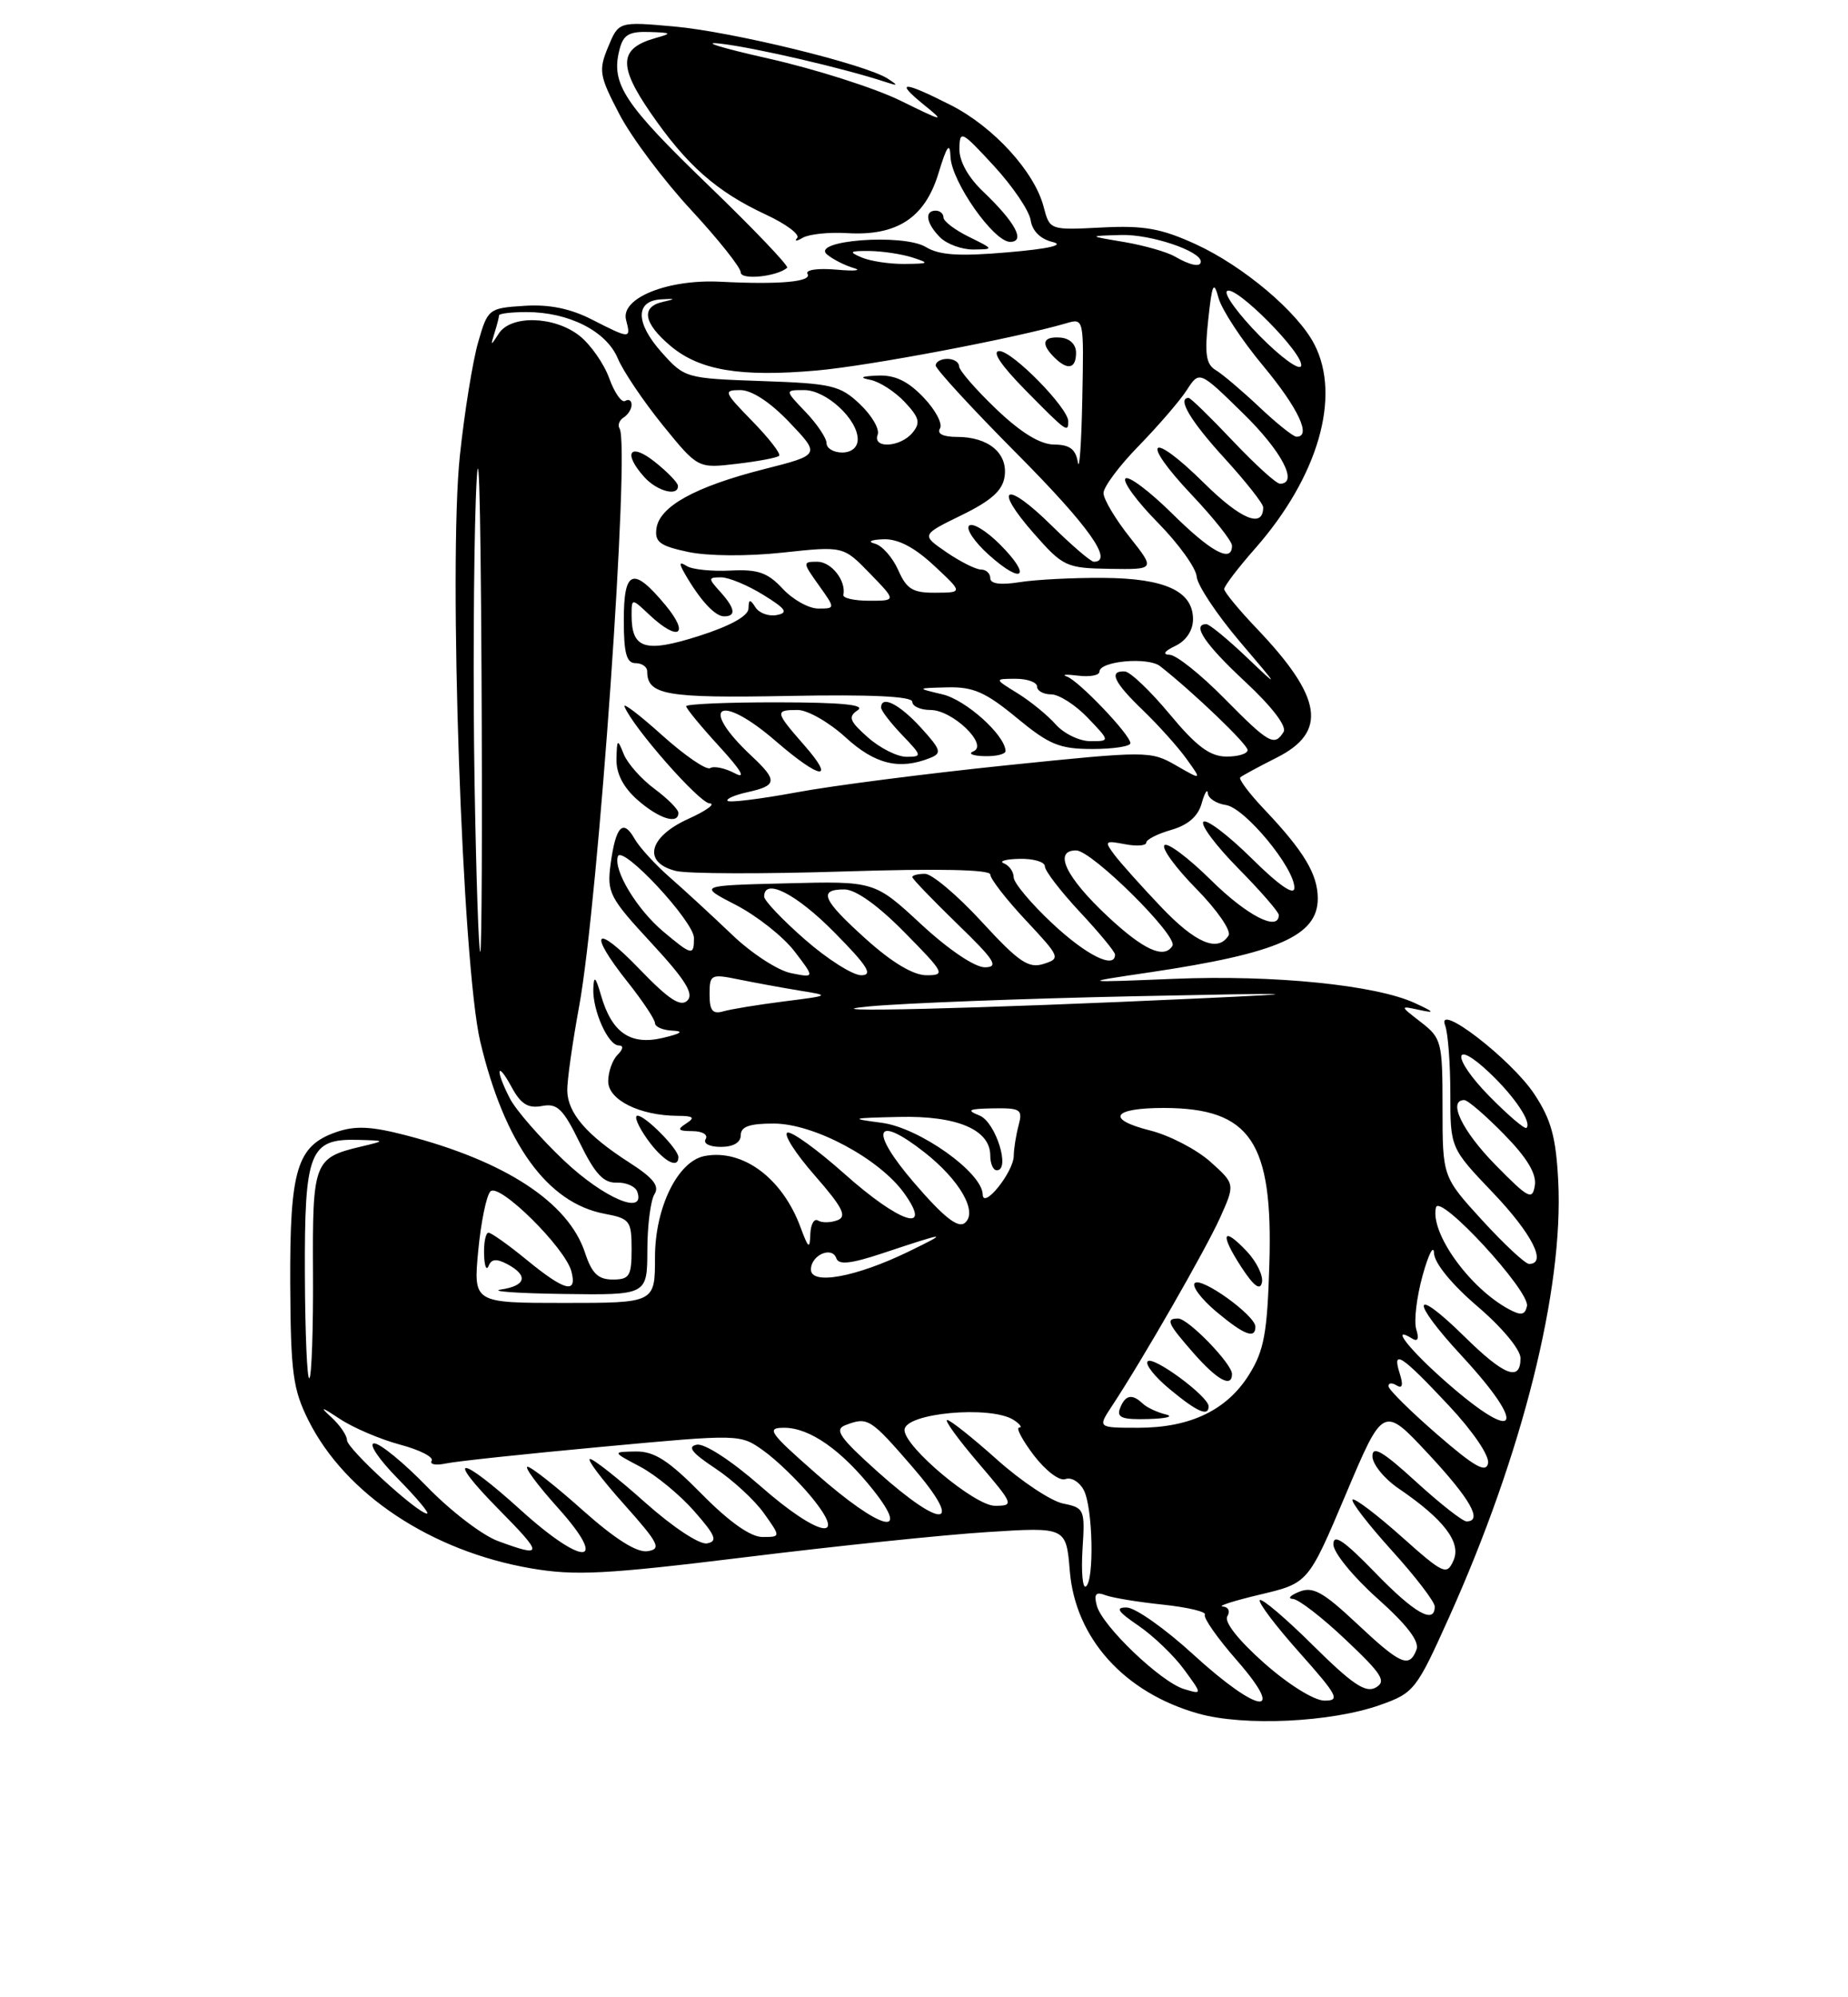 <?xml version="1.0" encoding="UTF-8" standalone="no"?>
<!DOCTYPE svg PUBLIC "-//W3C//DTD SVG 1.1//EN" "http://www.w3.org/Graphics/SVG/1.1/DTD/svg11.dtd" >
<svg xmlns="http://www.w3.org/2000/svg" xmlns:xlink="http://www.w3.org/1999/xlink" version="1.1" viewBox="0 0 237 256">
 <g >
 <path fill="currentColor"
d=" M 177.00 218.53 C 181.35 216.99 181.65 216.60 185.82 207.33 C 195.24 186.41 200.54 165.29 199.84 151.41 C 199.55 145.75 198.93 143.49 196.77 140.23 C 193.83 135.78 184.14 128.32 185.33 131.42 C 185.70 132.38 186.00 136.31 186.00 140.16 C 186.00 147.15 186.00 147.15 191.50 152.91 C 196.49 158.15 198.44 162.00 196.10 162.00 C 195.61 162.00 192.91 159.49 190.10 156.42 C 185.00 150.84 185.00 150.84 185.00 142.00 C 185.00 133.55 184.88 133.07 182.25 131.03 C 179.50 128.90 179.50 128.90 182.00 129.44 C 184.08 129.89 183.99 129.74 181.46 128.57 C 176.45 126.25 163.37 124.93 150.55 125.46 C 138.50 125.95 138.50 125.95 147.50 124.62 C 163.89 122.18 169.00 119.94 169.00 115.17 C 169.00 112.06 167.23 109.11 162.17 103.77 C 160.22 101.72 158.83 99.86 159.06 99.64 C 159.30 99.42 161.41 98.28 163.75 97.10 C 170.27 93.81 169.60 89.41 161.24 80.63 C 158.91 78.19 157.00 75.88 157.00 75.50 C 157.00 75.12 158.78 72.78 160.96 70.31 C 169.04 61.13 172.03 50.83 168.56 44.13 C 166.42 39.97 159.43 34.09 153.34 31.30 C 148.92 29.28 146.71 28.88 141.28 29.16 C 134.63 29.50 134.63 29.50 133.84 26.50 C 132.67 22.00 127.40 16.24 121.93 13.47 C 115.78 10.35 114.67 10.34 118.50 13.44 C 121.27 15.68 121.03 15.63 115.50 12.91 C 112.20 11.29 104.55 8.85 98.50 7.49 C 92.45 6.13 89.72 5.28 92.44 5.60 C 96.89 6.12 108.30 8.77 113.50 10.49 C 115.20 11.05 115.25 10.99 113.85 10.08 C 111.01 8.24 93.97 4.08 86.50 3.40 C 79.34 2.76 79.34 2.76 77.99 6.02 C 76.74 9.04 76.85 9.70 79.45 14.67 C 81.00 17.63 85.13 23.14 88.64 26.92 C 92.14 30.70 95.00 34.30 95.00 34.92 C 95.00 35.93 99.65 35.46 100.95 34.32 C 101.20 34.11 96.64 29.33 90.81 23.71 C 80.04 13.32 78.34 10.75 79.43 6.43 C 79.92 4.45 80.64 4.02 83.27 4.10 C 86.15 4.19 86.24 4.27 84.09 4.87 C 79.39 6.19 79.24 8.38 83.44 14.47 C 88.06 21.18 91.90 24.57 98.23 27.51 C 100.83 28.72 102.63 30.07 102.23 30.51 C 101.83 30.96 102.16 30.94 102.96 30.47 C 103.76 30.01 106.31 29.74 108.62 29.88 C 115.01 30.27 118.60 27.94 120.34 22.26 C 121.43 18.67 121.82 18.14 121.90 20.10 C 122.02 23.28 127.44 31.00 129.54 31.00 C 131.56 31.00 130.22 28.50 126.09 24.56 C 124.16 22.73 123.01 20.66 123.04 19.06 C 123.08 16.64 123.31 16.76 127.47 21.27 C 129.89 23.90 132.01 27.03 132.18 28.23 C 132.38 29.60 133.44 30.65 135.00 31.02 C 136.60 31.41 134.51 31.89 129.25 32.34 C 123.00 32.88 120.46 32.71 118.75 31.67 C 115.83 29.89 103.82 30.81 106.09 32.64 C 106.86 33.27 108.40 34.04 109.50 34.36 C 110.60 34.67 109.59 34.77 107.25 34.56 C 104.87 34.35 103.25 34.59 103.56 35.10 C 104.19 36.12 99.96 36.50 92.39 36.11 C 85.62 35.77 79.56 38.21 80.29 41.00 C 80.94 43.47 80.84 43.47 75.90 40.95 C 73.13 39.54 70.42 38.99 67.23 39.20 C 62.67 39.49 62.55 39.59 61.32 43.87 C 60.63 46.27 59.57 52.79 58.98 58.37 C 57.49 72.39 59.28 123.71 61.59 133.50 C 64.69 146.57 70.19 154.19 77.53 155.57 C 80.78 156.18 81.00 156.47 81.00 160.11 C 81.00 163.56 80.73 164.00 78.58 164.00 C 76.70 164.00 75.90 163.22 75.02 160.55 C 72.90 154.12 64.80 148.82 52.08 145.52 C 47.58 144.35 45.55 144.26 43.10 145.11 C 38.07 146.87 37.16 149.88 37.22 164.54 C 37.28 175.94 37.56 178.05 39.55 182.04 C 44.28 191.50 55.28 198.81 68.10 201.02 C 73.77 201.99 77.65 201.79 95.60 199.59 C 107.10 198.17 121.05 196.72 126.61 196.37 C 136.73 195.72 136.73 195.72 137.20 201.37 C 137.91 209.99 144.20 216.96 153.67 219.63 C 159.54 221.29 170.71 220.76 177.00 218.53 Z  M 124.25 30.35 C 122.46 29.47 121.00 28.36 121.00 27.88 C 121.00 27.39 120.55 27.00 120.00 27.00 C 118.51 27.00 118.79 28.65 120.57 30.43 C 121.44 31.29 123.35 31.99 124.82 31.98 C 127.49 31.95 127.49 31.95 124.25 30.35 Z  M 153.00 212.03 C 149.43 208.76 145.61 206.07 144.52 206.04 C 142.98 206.01 143.32 206.54 146.02 208.38 C 147.93 209.69 150.56 212.21 151.85 213.98 C 154.21 217.20 154.21 217.20 151.85 216.49 C 148.88 215.60 141.33 208.39 140.66 205.79 C 140.27 204.32 140.53 203.99 141.74 204.45 C 142.62 204.79 145.95 205.34 149.14 205.67 C 152.33 206.01 154.76 206.59 154.52 206.96 C 154.29 207.34 156.14 209.98 158.63 212.82 C 165.10 220.22 161.39 219.70 153.00 212.03 Z  M 162.09 213.13 C 158.81 210.22 156.96 207.87 157.40 207.17 C 157.80 206.51 157.54 205.96 156.81 205.91 C 156.09 205.86 158.26 205.17 161.64 204.37 C 167.78 202.91 167.78 202.91 172.59 191.54 C 177.40 180.16 177.40 180.16 183.16 186.33 C 188.57 192.13 190.20 195.00 188.08 195.00 C 187.57 195.00 184.65 192.70 181.58 189.90 C 177.33 186.01 176.00 185.24 176.01 186.65 C 176.01 187.67 177.52 189.52 179.36 190.78 C 185.18 194.74 187.44 197.70 186.40 200.02 C 185.54 201.95 185.14 201.77 179.70 196.92 C 176.51 194.08 173.70 191.96 173.46 192.21 C 173.21 192.46 175.48 195.40 178.50 198.74 C 181.53 202.08 184.00 205.31 184.00 205.91 C 184.00 208.26 181.39 206.77 176.31 201.52 C 172.35 197.44 171.00 196.53 171.00 197.94 C 171.00 198.99 173.53 202.09 176.63 204.86 C 180.44 208.26 182.07 210.38 181.66 211.44 C 180.73 213.86 179.63 213.37 173.99 208.08 C 169.67 204.03 168.37 203.31 166.62 204.02 C 165.46 204.49 165.09 204.90 165.81 204.94 C 166.53 204.97 169.59 207.33 172.60 210.19 C 177.25 214.58 177.84 215.51 176.43 216.30 C 175.13 217.03 173.42 215.87 168.42 210.92 C 164.92 207.45 161.84 204.83 161.57 205.09 C 161.31 205.36 163.58 208.37 166.63 211.79 C 171.58 217.35 171.92 218.00 169.83 217.97 C 168.50 217.95 165.19 215.88 162.09 213.13 Z  M 138.83 198.55 C 139.16 193.47 139.07 193.26 136.33 192.71 C 134.78 192.39 130.95 189.85 127.84 187.06 C 124.73 184.28 121.86 182.00 121.47 182.00 C 121.08 182.00 122.87 184.47 125.46 187.50 C 130.02 192.84 130.08 193.00 127.59 193.00 C 125.01 193.00 116.00 185.46 116.00 183.29 C 116.00 181.11 127.05 180.10 130.00 182.00 C 130.82 182.53 131.14 182.98 130.70 182.98 C 130.26 182.99 131.12 184.60 132.60 186.55 C 134.12 188.53 135.89 189.87 136.64 189.58 C 137.37 189.30 138.43 189.93 138.98 190.97 C 140.16 193.17 140.36 202.66 139.25 203.35 C 138.84 203.60 138.65 201.44 138.83 198.55 Z  M 63.86 197.52 C 61.85 196.78 57.78 193.66 54.80 190.59 C 51.82 187.52 48.76 185.00 47.99 185.00 C 47.21 185.00 48.57 187.03 51.00 189.50 C 53.43 191.97 55.13 194.00 54.77 194.00 C 53.57 194.00 44.50 185.68 44.50 184.59 C 44.50 183.99 43.60 182.67 42.50 181.66 C 40.93 180.22 41.17 180.27 43.61 181.88 C 45.31 183.01 48.77 184.48 51.30 185.16 C 53.82 185.83 55.65 186.76 55.36 187.23 C 55.07 187.70 55.88 187.85 57.17 187.58 C 58.45 187.30 67.47 186.34 77.21 185.44 C 94.92 183.80 94.92 183.80 97.92 185.94 C 99.57 187.12 102.30 189.75 103.99 191.79 C 108.97 197.82 104.96 197.01 97.54 190.49 C 93.82 187.23 90.36 184.98 89.37 185.17 C 88.10 185.41 88.72 186.21 91.71 188.19 C 93.95 189.67 96.76 192.26 97.96 193.94 C 100.14 197.00 100.14 197.00 97.78 197.00 C 96.26 197.00 93.52 195.07 90.00 191.50 C 85.74 187.18 83.92 186.01 81.53 186.04 C 78.50 186.09 78.50 186.09 82.10 187.99 C 84.08 189.04 87.20 191.60 89.04 193.70 C 91.78 196.82 92.07 197.55 90.68 197.82 C 89.72 198.01 86.29 195.74 82.74 192.58 C 79.31 189.52 76.13 187.01 75.67 187.00 C 75.21 187.00 77.15 189.59 79.98 192.75 C 84.51 197.83 84.87 198.54 83.05 198.82 C 81.67 199.03 78.89 197.27 74.74 193.58 C 71.31 190.51 68.12 188.01 67.66 188.00 C 67.19 188.00 68.94 190.36 71.54 193.25 C 78.20 200.66 74.90 200.89 66.82 193.58 C 58.89 186.39 56.93 186.34 64.00 193.50 C 69.72 199.30 69.71 199.67 63.86 197.52 Z  M 104.73 188.94 C 98.63 183.59 98.22 183.00 100.57 183.00 C 103.85 183.00 107.93 185.86 112.02 191.02 C 116.94 197.24 112.86 196.08 104.73 188.94 Z  M 112.57 188.65 C 107.68 184.27 106.96 183.23 108.41 182.67 C 111.29 181.57 111.59 181.76 117.00 188.00 C 123.76 195.81 121.02 196.21 112.57 188.65 Z  M 184.32 183.86 C 180.92 180.91 178.11 178.14 178.07 177.69 C 178.03 177.25 178.50 177.19 179.11 177.57 C 179.86 178.03 179.99 177.53 179.50 176.01 C 178.50 172.86 179.72 173.66 185.84 180.19 C 188.89 183.45 191.03 186.59 190.84 187.55 C 190.58 188.84 189.10 188.01 184.32 183.86 Z  M 142.58 180.25 C 146.52 174.29 154.60 160.21 156.46 156.10 C 158.41 151.76 158.41 151.76 155.21 148.89 C 153.44 147.32 149.98 145.52 147.51 144.90 C 141.75 143.45 142.65 142.00 149.31 142.01 C 160.37 142.05 163.27 146.33 162.79 162.00 C 162.53 170.81 162.12 173.09 160.22 176.14 C 157.38 180.73 152.67 183.00 145.98 183.00 C 140.77 183.00 140.77 183.00 142.58 180.25 Z  M 149.50 181.29 C 148.40 181.02 147.07 180.40 146.55 179.90 C 145.18 178.60 144.30 178.79 143.64 180.50 C 143.18 181.70 143.91 181.98 147.28 181.88 C 149.60 181.82 150.60 181.55 149.50 181.29 Z  M 155.00 180.25 C 155.00 178.99 147.91 173.76 147.19 174.48 C 146.82 174.85 148.08 176.46 150.01 178.05 C 153.54 180.98 155.00 181.62 155.00 180.25 Z  M 158.00 176.11 C 158.00 174.79 152.38 169.00 151.10 169.00 C 149.44 169.00 149.72 169.61 153.10 173.47 C 156.13 176.91 158.00 177.92 158.00 176.11 Z  M 161.00 170.05 C 161.00 168.61 154.05 163.61 153.22 164.46 C 152.83 164.86 154.06 166.50 155.96 168.10 C 159.56 171.11 161.00 171.67 161.00 170.05 Z  M 159.92 160.41 C 156.78 157.08 156.40 158.10 159.18 162.38 C 160.78 164.84 161.61 165.46 161.84 164.38 C 162.03 163.52 161.16 161.74 159.92 160.41 Z  M 185.59 177.25 C 180.74 173.01 178.18 169.75 181.11 171.57 C 181.83 172.01 182.01 171.60 181.63 170.38 C 181.31 169.34 181.68 166.25 182.44 163.50 C 183.20 160.75 183.86 159.46 183.91 160.63 C 183.96 161.91 186.20 164.64 189.50 167.46 C 192.63 170.13 195.00 172.98 195.00 174.08 C 195.00 177.14 192.92 176.34 187.81 171.31 C 181.06 164.67 180.78 166.57 187.45 173.77 C 195.96 182.96 194.74 185.25 185.59 177.25 Z  M 39.10 163.39 C 39.04 147.59 39.69 145.93 45.90 146.10 C 49.50 146.20 49.50 146.20 46.26 146.97 C 40.26 148.40 40.06 148.93 40.14 163.16 C 40.18 170.29 39.97 176.36 39.68 176.65 C 39.39 176.94 39.13 170.98 39.10 163.39 Z  M 193.50 167.80 C 188.45 165.08 183.37 157.99 184.16 154.76 C 184.62 152.89 196.25 165.51 195.83 167.41 C 195.57 168.56 195.07 168.65 193.50 167.80 Z  M 61.33 160.32 C 61.68 156.65 62.38 153.22 62.90 152.70 C 64.03 151.57 72.49 159.93 73.28 162.96 C 74.05 165.90 72.43 165.48 67.57 161.50 C 65.22 159.57 63.00 158.00 62.65 158.00 C 62.29 158.00 62.04 159.24 62.08 160.75 C 62.12 162.26 62.38 162.94 62.66 162.26 C 63.02 161.35 63.68 161.30 65.08 162.04 C 67.79 163.50 67.46 164.80 64.25 165.28 C 62.74 165.51 66.34 165.77 72.25 165.85 C 83.00 166.00 83.00 166.00 83.02 160.25 C 83.02 157.09 83.44 153.86 83.93 153.07 C 84.61 152.01 83.78 150.97 80.67 148.98 C 75.25 145.50 72.81 142.67 72.75 139.81 C 72.72 138.54 73.41 133.68 74.27 129.00 C 76.74 115.58 80.83 57.16 79.46 54.93 C 79.19 54.50 79.42 53.86 79.98 53.51 C 80.54 53.16 81.00 52.43 81.00 51.88 C 81.00 51.33 80.63 51.11 80.18 51.39 C 79.73 51.67 78.81 50.36 78.13 48.48 C 77.45 46.60 75.73 44.15 74.31 43.03 C 71.09 40.50 65.52 40.35 63.97 42.75 C 62.92 44.38 62.89 44.38 63.42 42.67 C 63.74 41.66 64.00 40.65 64.00 40.42 C 64.00 40.19 65.59 40.00 67.53 40.00 C 72.94 40.00 77.76 42.44 79.22 45.92 C 79.92 47.59 82.53 51.45 85.00 54.50 C 89.50 60.04 89.50 60.04 94.48 59.45 C 97.22 59.13 99.67 58.67 99.92 58.42 C 100.17 58.17 98.62 56.17 96.48 53.98 C 92.82 50.23 92.73 50.00 94.95 50.00 C 96.42 50.00 98.81 51.57 101.26 54.15 C 105.21 58.30 105.21 58.30 97.96 60.14 C 89.19 62.37 84.60 64.89 84.19 67.71 C 83.94 69.46 84.61 69.97 88.23 70.74 C 90.75 71.28 95.83 71.32 100.36 70.83 C 108.16 69.99 108.16 69.99 111.56 73.50 C 114.96 77.00 114.96 77.00 111.48 77.00 C 109.57 77.00 108.07 76.66 108.16 76.25 C 108.54 74.45 106.62 72.00 104.82 72.00 C 102.92 72.00 102.92 72.08 105.00 75.00 C 107.14 78.00 107.14 78.00 104.93 78.00 C 103.72 78.00 101.67 76.85 100.37 75.45 C 98.45 73.39 97.20 72.95 93.70 73.13 C 91.32 73.25 88.80 73.00 88.09 72.56 C 87.08 71.93 87.04 72.17 87.88 73.63 C 89.82 76.97 91.70 79.00 92.86 79.00 C 94.45 79.00 94.28 77.97 92.35 75.83 C 90.80 74.12 90.81 74.00 92.48 74.00 C 93.46 74.00 95.89 75.01 97.88 76.24 C 100.81 78.05 101.14 78.54 99.62 78.83 C 98.59 79.03 97.36 78.59 96.89 77.85 C 96.19 76.75 96.02 76.78 95.99 78.00 C 95.97 78.95 93.64 80.24 89.62 81.52 C 82.73 83.71 81.00 83.18 81.00 78.87 C 81.00 76.65 81.00 76.65 83.31 78.83 C 87.02 82.30 88.51 81.38 85.35 77.57 C 81.19 72.57 80.00 73.00 80.00 79.50 C 80.00 83.72 80.35 85.00 81.50 85.00 C 82.33 85.00 83.00 85.47 83.00 86.04 C 83.00 89.08 85.40 89.50 101.13 89.20 C 111.71 89.00 117.00 89.25 117.00 89.95 C 117.00 90.53 118.05 91.00 119.33 91.00 C 122.18 91.00 126.84 95.51 124.82 96.31 C 124.10 96.60 124.74 96.88 126.25 96.92 C 127.76 96.96 128.98 96.66 128.96 96.25 C 128.87 94.19 123.87 89.71 120.88 89.00 C 117.50 88.20 117.50 88.20 121.52 88.10 C 124.81 88.02 126.41 88.72 130.38 92.00 C 134.57 95.46 135.88 96.00 140.11 96.00 C 142.80 96.00 144.99 95.66 144.97 95.25 C 144.93 94.14 138.34 87.25 136.82 86.71 C 136.09 86.46 136.74 86.41 138.25 86.60 C 139.76 86.79 141.00 86.56 141.00 86.09 C 141.00 84.73 147.24 84.17 148.79 85.39 C 153.20 88.87 160.00 95.40 160.00 96.14 C 160.00 96.61 158.76 96.99 157.25 96.97 C 155.16 96.95 153.42 95.65 150.00 91.53 C 147.53 88.56 144.94 86.09 144.25 86.06 C 142.14 85.96 142.84 87.45 146.59 91.05 C 148.56 92.95 151.07 95.74 152.16 97.26 C 154.15 100.02 154.15 100.02 150.83 98.11 C 147.55 96.23 147.20 96.23 129.00 98.10 C 118.83 99.15 106.74 100.70 102.14 101.56 C 97.54 102.41 93.57 102.90 93.32 102.65 C 93.06 102.40 94.24 101.89 95.93 101.52 C 99.67 100.69 99.74 100.04 96.41 96.92 C 89.48 90.44 92.24 88.72 99.50 95.00 C 105.22 99.95 107.27 100.21 103.10 95.47 C 99.39 91.23 99.35 91.00 102.30 91.00 C 103.57 91.00 106.33 92.58 108.43 94.50 C 112.21 97.96 115.32 98.72 119.26 97.16 C 120.83 96.54 120.70 96.12 118.07 93.23 C 115.32 90.23 113.00 89.07 113.00 90.70 C 113.00 91.08 114.21 92.65 115.69 94.20 C 118.26 96.88 118.29 97.00 116.24 97.00 C 115.07 97.00 112.85 95.88 111.31 94.52 C 108.94 92.42 108.73 91.88 110.00 91.03 C 111.05 90.33 107.94 90.03 99.75 90.02 C 93.29 90.01 88.00 90.24 88.00 90.52 C 88.00 90.81 89.91 93.13 92.25 95.68 C 95.08 98.77 95.74 99.91 94.23 99.11 C 92.98 98.45 91.56 98.15 91.08 98.45 C 90.60 98.75 87.84 96.86 84.94 94.26 C 82.04 91.65 79.86 89.99 80.09 90.56 C 81.14 93.20 89.66 102.90 91.00 102.97 C 91.83 103.01 90.59 103.91 88.25 104.97 C 83.16 107.28 82.39 110.56 86.67 111.63 C 88.14 112.00 97.81 112.03 108.17 111.70 C 120.37 111.31 127.00 111.45 127.00 112.09 C 127.00 112.64 129.05 115.28 131.56 117.96 C 135.98 122.68 136.04 122.85 133.83 123.55 C 131.91 124.16 130.65 123.31 125.90 118.14 C 122.79 114.76 119.52 112.00 118.63 112.00 C 117.73 112.00 117.00 112.19 117.00 112.42 C 117.00 112.64 119.59 115.33 122.75 118.40 C 127.57 123.06 128.15 123.96 126.31 123.98 C 125.02 123.99 121.66 121.73 118.14 118.47 C 112.16 112.93 112.16 112.93 100.85 113.22 C 89.54 113.50 89.54 113.50 94.39 116.00 C 97.06 117.38 100.43 120.04 101.88 121.92 C 104.50 125.34 104.50 125.34 101.45 124.73 C 99.77 124.40 96.37 122.19 93.89 119.81 C 91.41 117.44 87.84 114.15 85.94 112.49 C 84.05 110.84 81.99 108.59 81.37 107.49 C 79.90 104.90 78.96 105.90 78.31 110.74 C 77.82 114.40 78.15 115.05 83.54 120.87 C 87.88 125.56 89.02 127.38 88.16 128.24 C 87.29 129.11 85.77 128.11 82.00 124.20 C 76.28 118.25 75.31 119.35 80.51 125.89 C 82.43 128.31 84.00 130.67 84.00 131.14 C 84.00 131.61 85.01 132.05 86.25 132.10 C 87.77 132.17 87.37 132.47 85.00 133.03 C 80.85 134.01 78.46 132.37 77.08 127.58 C 76.38 125.17 76.16 124.98 76.09 126.70 C 75.98 129.50 77.99 134.00 79.36 134.00 C 79.99 134.00 79.93 134.47 79.20 135.20 C 78.54 135.86 78.00 137.39 78.00 138.60 C 78.00 140.98 82.04 142.99 86.90 143.02 C 88.95 143.03 89.18 143.24 88.00 144.00 C 86.79 144.78 86.95 144.97 88.81 144.98 C 90.09 144.99 90.84 145.44 90.50 146.00 C 90.15 146.57 90.99 147.00 92.44 147.00 C 94.05 147.00 95.00 146.44 95.00 145.50 C 95.00 144.40 96.13 144.00 99.25 144.01 C 104.41 144.02 112.81 148.52 115.98 152.97 C 119.70 158.19 115.36 156.76 108.25 150.41 C 104.81 147.35 101.54 144.99 100.99 145.17 C 100.43 145.36 102.00 147.82 104.48 150.65 C 108.08 154.77 108.66 155.92 107.40 156.40 C 106.53 156.73 105.41 156.75 104.91 156.44 C 104.41 156.13 103.97 156.92 103.92 158.19 C 103.86 160.16 103.68 160.04 102.67 157.32 C 100.35 151.01 95.26 147.23 90.36 148.17 C 86.92 148.83 84.00 154.78 84.00 161.15 C 84.00 167.00 84.00 167.00 72.36 167.00 C 60.71 167.00 60.71 167.00 61.33 160.32 Z  M 87.00 148.31 C 87.00 147.28 82.78 143.00 81.76 143.00 C 81.27 143.00 81.83 144.35 83.00 146.00 C 84.97 148.77 87.00 149.94 87.00 148.31 Z  M 87.00 104.19 C 87.00 103.74 85.62 102.36 83.94 101.11 C 82.26 99.87 80.49 97.87 80.00 96.68 C 79.19 94.65 79.12 94.69 79.06 97.30 C 79.02 99.15 79.93 100.91 81.75 102.52 C 84.49 104.93 87.00 105.73 87.00 104.19 Z  M 86.94 62.25 C 86.91 61.84 85.56 60.45 83.94 59.17 C 80.75 56.65 79.84 58.06 82.65 61.17 C 84.30 62.99 87.05 63.68 86.94 62.25 Z  M 104.00 162.72 C 104.00 160.86 106.72 159.67 107.26 161.29 C 107.55 162.15 109.12 161.98 113.08 160.67 C 121.52 157.86 121.85 157.83 116.50 160.43 C 109.78 163.69 104.00 164.75 104.00 162.72 Z  M 117.24 151.61 C 111.44 144.87 112.16 142.69 118.54 147.68 C 123.10 151.25 125.46 155.39 123.72 156.76 C 122.85 157.45 121.00 155.98 117.24 151.61 Z  M 72.34 148.76 C 69.30 145.88 66.18 142.31 65.40 140.81 C 63.49 137.12 63.69 135.78 65.62 139.35 C 66.80 141.52 67.72 142.09 69.50 141.76 C 71.47 141.38 72.21 142.10 74.36 146.49 C 76.31 150.47 77.41 151.65 79.10 151.58 C 80.31 151.54 81.49 152.06 81.73 152.75 C 82.82 155.87 77.44 153.58 72.34 148.76 Z  M 126.03 153.10 C 125.97 150.27 117.87 144.53 113.07 143.91 C 108.88 143.36 109.07 143.30 115.29 143.16 C 122.74 142.98 127.00 144.79 127.00 148.12 C 127.00 149.15 127.37 150.00 127.83 150.00 C 129.63 150.00 127.70 143.82 125.62 142.98 C 123.88 142.28 124.20 142.12 127.37 142.06 C 130.90 142.01 131.18 142.19 130.63 144.25 C 130.30 145.49 130.02 147.24 130.01 148.14 C 130.00 150.21 126.08 155.09 126.03 153.10 Z  M 191.75 149.27 C 187.51 144.95 185.62 141.00 187.79 141.00 C 188.23 141.00 190.52 142.97 192.88 145.38 C 195.82 148.37 197.07 150.44 196.84 151.93 C 196.53 153.89 196.03 153.63 191.75 149.27 Z  M 191.00 140.50 C 186.14 135.55 186.23 132.94 191.10 137.57 C 194.27 140.59 196.46 143.87 195.77 144.56 C 195.55 144.78 193.41 142.95 191.00 140.50 Z  M 91.00 127.46 C 91.00 124.89 91.16 124.81 94.75 125.54 C 96.81 125.96 100.30 126.60 102.50 126.96 C 106.50 127.60 106.50 127.60 100.50 128.36 C 97.20 128.78 93.71 129.35 92.75 129.63 C 91.39 130.02 91.00 129.53 91.00 127.46 Z  M 111.50 128.99 C 115.90 128.58 131.20 127.99 145.50 127.69 C 167.08 127.24 168.53 127.29 154.00 127.96 C 125.22 129.30 102.52 129.85 111.50 128.99 Z  M 103.23 120.42 C 100.35 117.90 98.00 115.43 98.00 114.92 C 98.00 112.46 102.11 114.55 107.00 119.50 C 111.27 123.82 112.01 125.00 110.45 125.00 C 109.36 125.00 106.11 122.94 103.23 120.42 Z  M 111.11 120.41 C 105.46 115.33 104.88 114.00 108.28 114.00 C 109.73 114.00 112.57 116.02 116.00 119.50 C 121.14 124.71 121.29 125.00 118.82 125.00 C 117.13 125.00 114.42 123.38 111.11 120.41 Z  M 134.96 118.36 C 132.23 115.81 130.00 113.15 130.00 112.45 C 130.00 111.74 129.44 110.94 128.75 110.66 C 128.06 110.38 128.96 110.12 130.75 110.08 C 132.54 110.04 134.00 110.47 134.00 111.04 C 134.00 111.62 136.03 114.25 138.50 116.90 C 140.97 119.54 143.00 122.00 143.00 122.35 C 143.00 124.27 139.32 122.45 134.96 118.36 Z  M 60.86 100.25 C 60.66 88.29 60.74 71.97 61.02 64.00 C 61.37 54.56 61.62 62.14 61.75 85.75 C 61.86 105.69 61.79 122.00 61.59 122.00 C 61.39 122.00 61.06 112.21 60.86 100.25 Z  M 85.04 119.38 C 81.68 116.55 78.65 111.54 79.24 109.77 C 79.77 108.20 89.00 118.10 89.00 120.23 C 89.00 122.54 88.73 122.48 85.04 119.38 Z  M 142.06 117.46 C 136.68 112.43 135.04 109.00 138.01 109.00 C 140.02 109.00 151.12 119.99 150.36 121.23 C 149.29 122.96 146.66 121.76 142.06 117.46 Z  M 148.91 116.25 C 146.42 113.64 143.74 110.64 142.94 109.59 C 141.60 107.80 141.68 107.71 144.25 108.20 C 145.76 108.49 147.00 108.40 147.00 108.01 C 147.00 107.61 148.45 106.87 150.21 106.37 C 152.36 105.75 153.65 104.63 154.11 102.97 C 154.49 101.61 154.85 101.03 154.90 101.68 C 154.96 102.33 155.99 103.00 157.21 103.18 C 159.64 103.53 166.00 111.21 166.00 113.79 C 166.00 114.85 164.06 113.52 160.52 110.02 C 157.51 107.05 154.73 104.94 154.33 105.33 C 153.94 105.73 155.95 108.41 158.81 111.31 C 161.66 114.20 164.00 116.89 164.00 117.28 C 164.00 119.46 159.91 117.36 155.31 112.81 C 152.41 109.95 149.73 107.94 149.34 108.33 C 148.94 108.72 150.78 111.24 153.43 113.93 C 156.07 116.61 157.93 119.30 157.56 119.90 C 156.20 122.11 153.32 120.89 148.91 116.25 Z  M 135.40 92.86 C 134.36 91.68 132.15 89.88 130.50 88.86 C 127.50 87.01 127.50 87.01 130.25 87.00 C 131.76 87.00 133.00 87.45 133.00 88.00 C 133.00 88.55 133.82 89.00 134.81 89.00 C 135.81 89.00 137.92 90.35 139.50 92.00 C 142.37 95.00 142.37 95.00 139.84 95.00 C 138.45 95.00 136.45 94.04 135.40 92.86 Z  M 157.00 89.50 C 154.01 86.47 150.88 83.97 150.03 83.93 C 149.04 83.89 149.29 83.48 150.75 82.78 C 152.13 82.12 153.00 80.79 153.00 79.37 C 153.00 75.77 149.42 74.12 141.50 74.07 C 137.65 74.04 132.81 74.29 130.75 74.62 C 128.31 75.01 127.00 74.83 127.00 74.11 C 127.00 73.50 126.47 73.00 125.81 73.00 C 125.16 73.00 123.16 72.00 121.38 70.78 C 118.14 68.56 118.14 68.56 123.32 66.03 C 127.15 64.16 128.59 62.86 128.84 61.06 C 129.26 58.08 126.75 56.00 122.75 56.00 C 120.95 56.00 120.13 55.60 120.55 54.92 C 120.92 54.32 119.96 52.52 118.42 50.92 C 116.42 48.83 114.75 48.04 112.56 48.14 C 110.42 48.23 110.14 48.40 111.63 48.69 C 112.79 48.92 114.77 50.19 116.02 51.52 C 117.91 53.53 118.08 54.20 117.02 55.47 C 115.47 57.34 111.86 57.54 112.56 55.71 C 112.83 55.00 111.80 53.24 110.28 51.80 C 107.73 49.39 106.67 49.15 97.67 48.84 C 87.96 48.50 87.80 48.46 84.86 45.17 C 81.48 41.39 81.45 38.56 84.78 38.37 C 86.66 38.26 86.70 38.31 85.02 38.69 C 82.16 39.33 82.52 41.41 85.97 44.32 C 89.72 47.48 94.92 48.35 104.74 47.49 C 111.52 46.89 130.20 43.35 136.76 41.43 C 139.01 40.77 139.01 40.80 138.80 51.13 C 138.69 56.83 138.43 60.49 138.23 59.25 C 137.95 57.57 137.18 56.99 135.18 56.98 C 133.39 56.96 130.93 55.46 127.75 52.42 C 125.14 49.93 123.00 47.46 123.00 46.95 C 123.00 46.43 122.33 46.00 121.50 46.00 C 120.67 46.00 120.00 46.38 120.00 46.84 C 120.00 47.30 124.72 52.43 130.50 58.24 C 139.61 67.41 142.88 72.00 140.28 72.00 C 139.89 72.00 137.43 69.89 134.81 67.31 C 128.93 61.52 127.27 62.33 132.60 68.39 C 136.34 72.63 136.73 72.82 142.33 72.91 C 148.17 73.00 148.17 73.00 144.85 68.81 C 143.03 66.51 141.53 63.99 141.52 63.21 C 141.51 62.43 143.54 59.70 146.04 57.15 C 148.53 54.59 151.31 51.38 152.20 50.00 C 153.82 47.50 153.82 47.50 159.41 52.97 C 164.38 57.82 166.57 62.00 164.15 62.00 C 163.67 62.00 160.95 59.52 158.09 56.50 C 155.23 53.48 152.69 51.00 152.44 51.00 C 150.92 51.00 152.66 53.94 157.00 58.69 C 159.75 61.70 162.00 64.55 162.00 65.02 C 162.00 67.76 159.16 66.60 154.43 61.93 C 147.45 55.04 146.11 56.31 152.84 63.43 C 155.68 66.43 158.00 69.36 158.00 69.94 C 158.00 72.21 155.34 70.78 150.31 65.81 C 147.41 62.95 144.73 60.94 144.34 61.33 C 143.94 61.72 145.80 64.26 148.47 66.97 C 151.14 69.68 153.39 72.80 153.47 73.91 C 153.56 75.01 156.04 78.74 158.98 82.21 C 164.14 88.26 164.18 88.34 159.89 84.25 C 157.43 81.91 155.10 80.00 154.71 80.00 C 152.79 80.00 154.53 82.58 159.67 87.36 C 163.14 90.59 165.06 93.10 164.61 93.82 C 163.44 95.71 162.73 95.31 157.00 89.50 Z  M 128.23 69.77 C 126.49 68.03 124.71 66.95 124.28 67.38 C 123.85 67.81 125.01 69.51 126.85 71.15 C 131.20 75.04 132.35 73.89 128.23 69.77 Z  M 137.00 54.00 C 137.00 52.29 129.85 45.00 128.17 45.00 C 127.15 45.00 128.36 46.81 131.50 50.00 C 136.78 55.36 137.00 55.52 137.00 54.00 Z  M 138.00 45.21 C 138.00 44.14 137.20 43.37 136.00 43.27 C 133.73 43.10 133.44 44.04 135.20 45.80 C 136.91 47.51 138.00 47.28 138.00 45.21 Z  M 115.19 73.06 C 114.47 71.45 113.13 69.92 112.19 69.68 C 111.22 69.42 111.68 69.18 113.26 69.12 C 115.14 69.04 117.23 70.12 119.76 72.47 C 123.50 75.95 123.50 75.95 119.99 75.97 C 117.06 76.00 116.27 75.52 115.19 73.06 Z  M 106.00 56.80 C 106.00 56.15 104.79 54.35 103.31 52.80 C 100.63 50.00 100.63 50.00 103.14 50.00 C 105.95 50.00 110.00 53.73 110.00 56.31 C 110.00 57.33 109.21 58.00 108.00 58.00 C 106.90 58.00 106.00 57.46 106.00 56.80 Z  M 161.48 52.15 C 159.27 50.07 156.76 47.94 155.90 47.43 C 154.67 46.69 154.47 45.36 154.95 41.00 C 155.45 36.33 155.65 35.91 156.28 38.21 C 156.69 39.70 159.26 43.62 162.01 46.91 C 166.52 52.33 168.25 56.04 166.25 55.97 C 165.84 55.96 163.69 54.24 161.48 52.15 Z  M 161.55 43.05 C 158.84 40.30 156.95 37.72 157.35 37.32 C 158.32 36.35 167.35 45.46 166.86 46.91 C 166.65 47.54 164.26 45.80 161.55 43.05 Z  M 110.50 33.00 C 108.80 32.27 108.95 32.15 111.50 32.17 C 113.15 32.19 115.62 32.56 117.00 33.00 C 119.27 33.73 119.18 33.80 116.00 33.83 C 114.08 33.85 111.60 33.47 110.50 33.00 Z  M 150.67 32.88 C 149.66 32.29 146.74 31.46 144.17 31.02 C 139.50 30.24 139.50 30.24 143.80 30.12 C 147.55 30.01 154.00 32.17 154.00 33.53 C 154.00 34.29 152.64 34.02 150.67 32.88 Z "/>
</g>
</svg>